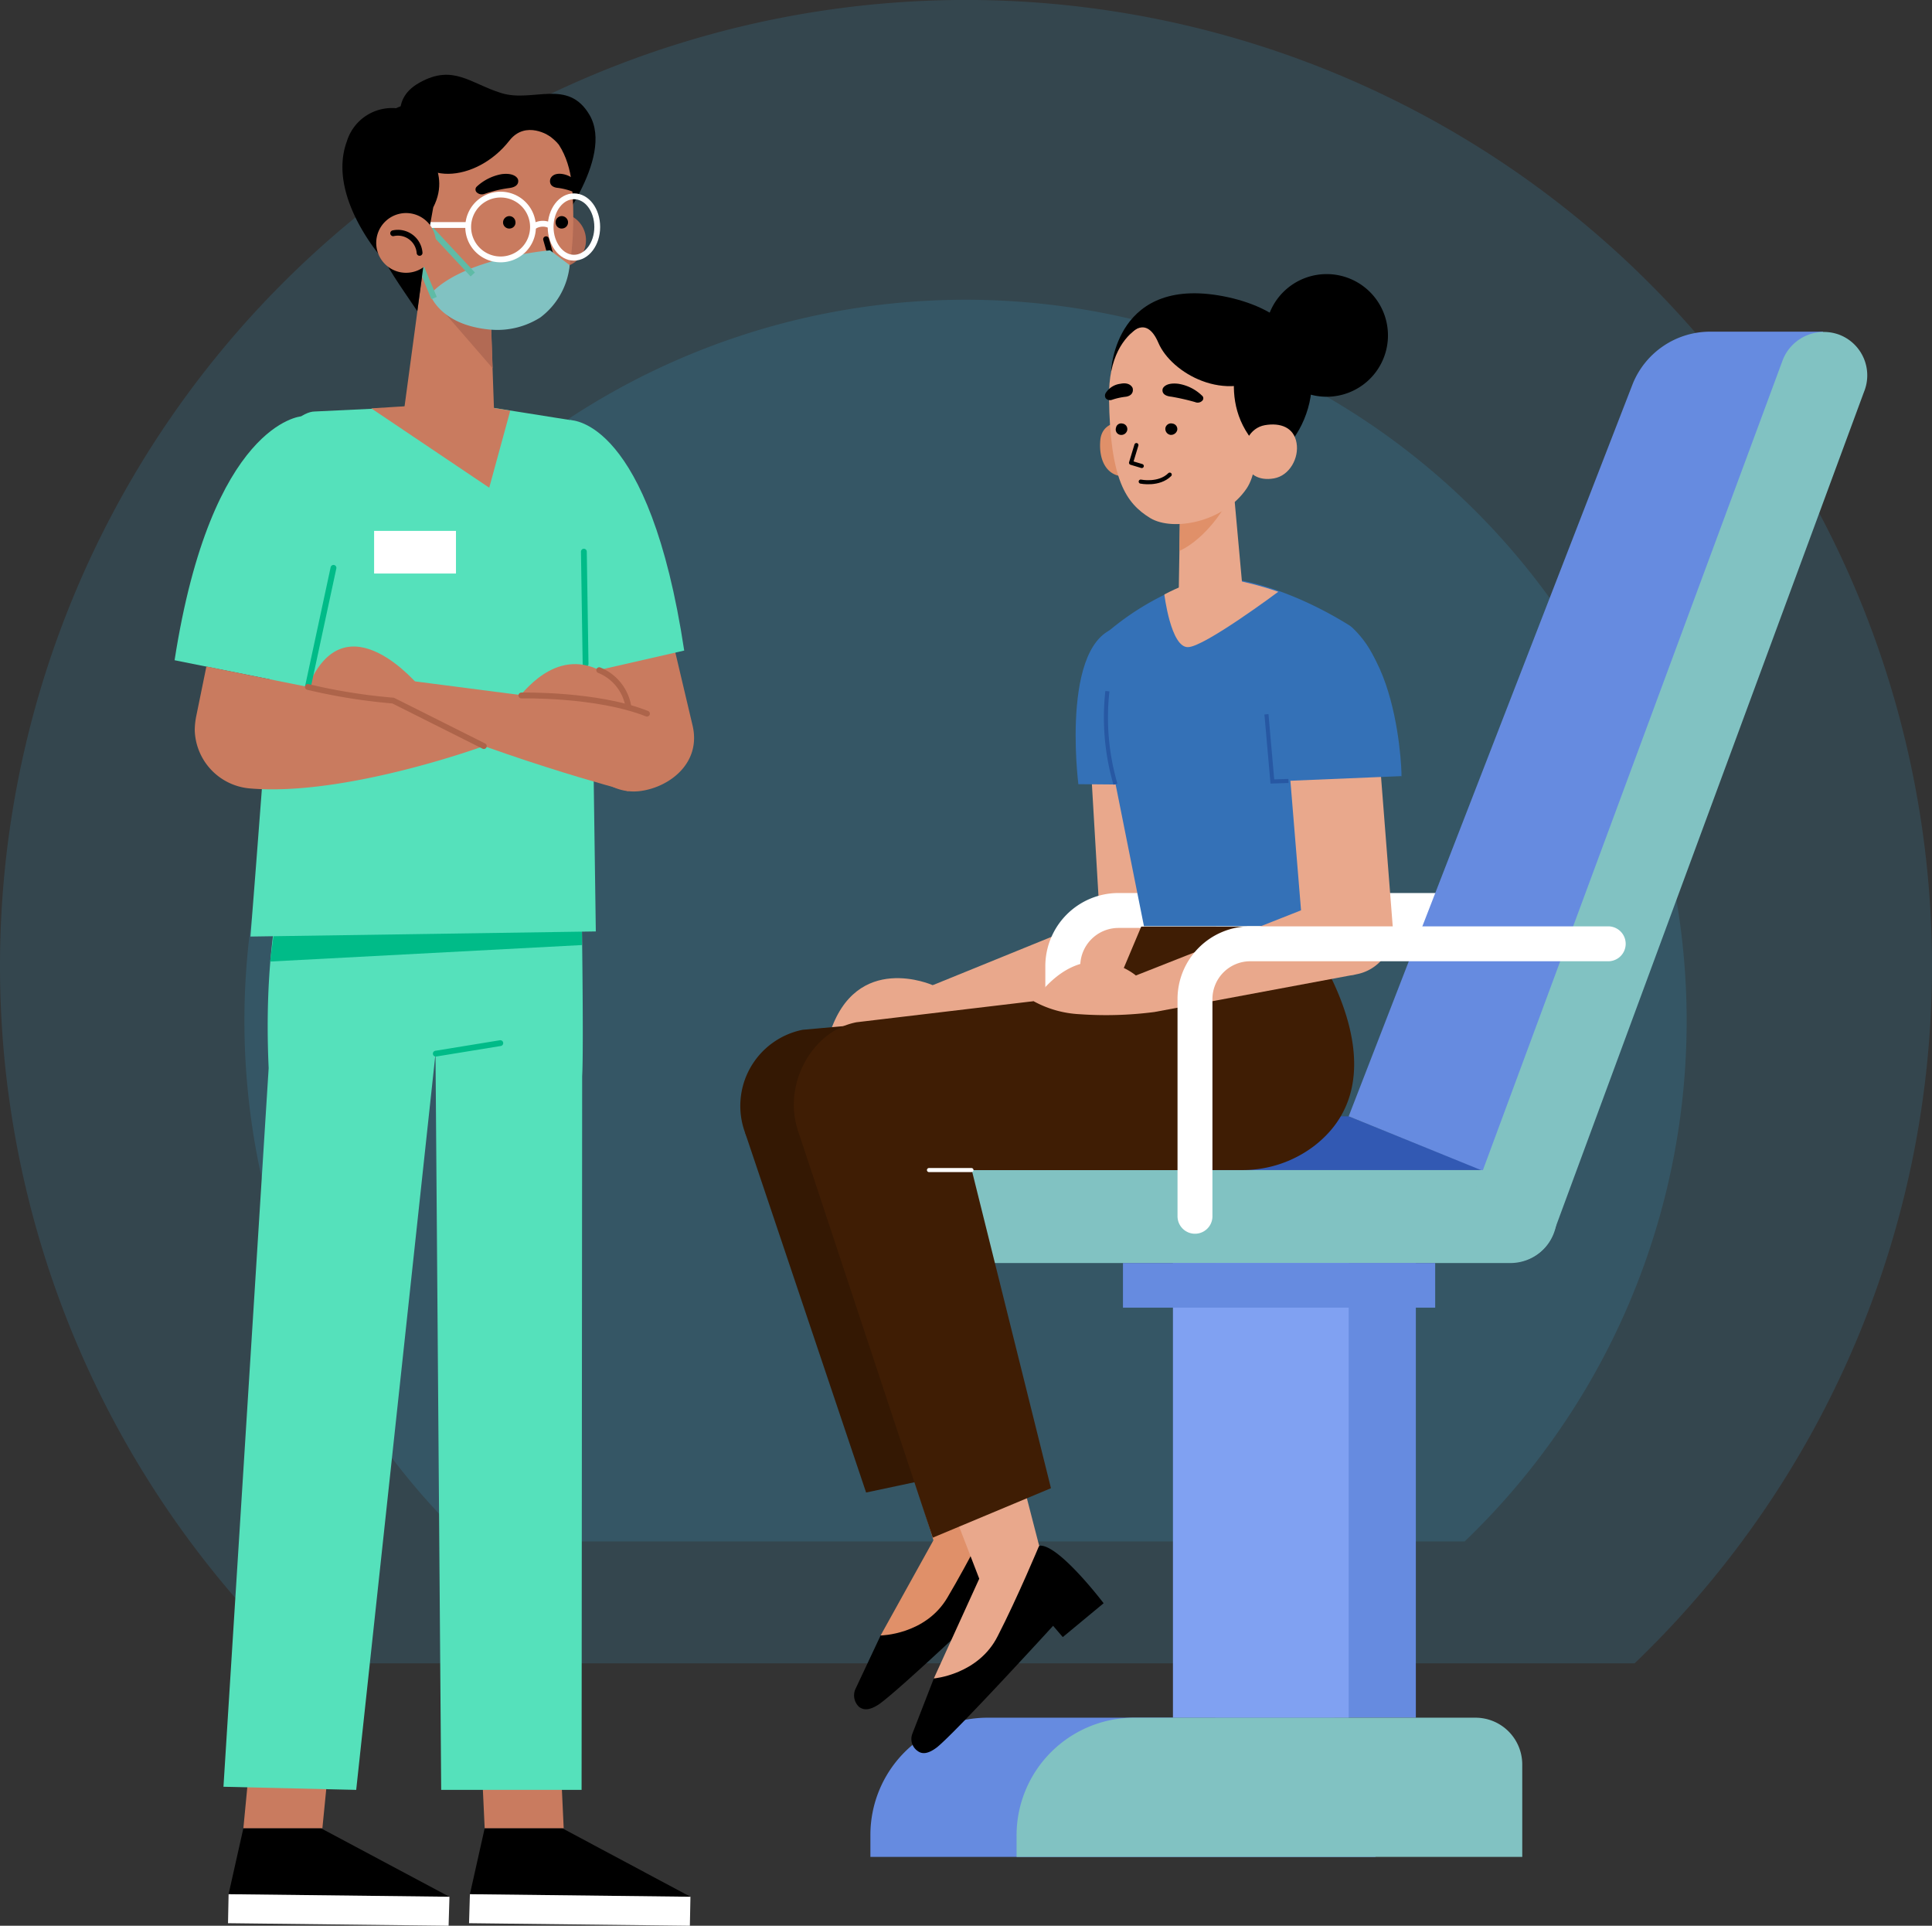 <svg xmlns="http://www.w3.org/2000/svg" width="332" height="330.896" viewBox="0 0 332 330.896">
  <rect x="0" y="0" width="332" height="330.896" fill="#333333" stroke="none"/>
  <g id="Illustration_2" data-name="Illustration 2" transform="translate(-22 -112.137)">
    <path id="Path_6162" data-name="Path 6162" d="M207.964,402.395h229.79a166,166,0,1,0-229.79,0Z" transform="translate(-134.859 -4.452)" fill="rgba(61,172,220,0.16)"/>
    <path id="Path_5872" data-name="Path 5872" d="M195.009,329.945h171.54a123.92,123.92,0,1,0-171.54,0Z" transform="translate(-92.859 47.055)" fill="rgba(61,172,220,0.16)"/>
    <g id="_Group_" data-name="&lt;Group&gt;" transform="translate(36.116 120.431)">
      <g id="_Group_2" data-name="&lt;Group&gt;" transform="translate(-10 0)">
        <g id="_Group_3" data-name="&lt;Group&gt;" transform="translate(25.884 4.554)">
          <g id="_Group_4" data-name="&lt;Group&gt;" transform="translate(8.401 118.277)">
            <g id="_Group_5" data-name="&lt;Group&gt;" transform="translate(42.201 164.213)">
              <g id="_Group_6" data-name="&lt;Group&gt;" transform="translate(0 18.805)">
                <path id="_Path_" data-name="&lt;Path&gt;" d="M977.94,1009.8h13.334l22.029,11.771-37.9-.44Z" transform="translate(-975.254 -1009.8)"/>
                <g id="_Group_7" data-name="&lt;Group&gt;" transform="translate(0 11.332)">
                  <path id="_Path_2" data-name="&lt;Path&gt;" d="M975.1,1037.982l.147-4.982,37.9.44-.1,4.982Z" transform="translate(-975.1 -1033)" fill="#fff"/>
                </g>
              </g>
              <path id="_Path_3" data-name="&lt;Path&gt;" d="M992.379,971.3H978.8l.879,18.8h13.579Z" transform="translate(-976.993 -971.3)" fill="#c97b5f"/>
            </g>
            <g id="_Group_8" data-name="&lt;Group&gt;" transform="translate(0.782 164.213)">
              <g id="_Group_9" data-name="&lt;Group&gt;" transform="translate(0 18.805)">
                <path id="_Path_4" data-name="&lt;Path&gt;" d="M893.04,1009.8h13.334l22.077,11.771-37.952-.44Z" transform="translate(-890.402 -1009.8)"/>
                <g id="_Group_10" data-name="&lt;Group&gt;" transform="translate(0 11.332)">
                  <path id="_Path_5" data-name="&lt;Path&gt;" d="M890.3,1037.982l.1-4.982,37.952.44-.147,4.982Z" transform="translate(-890.3 -1033)" fill="#fff"/>
                </g>
              </g>
              <path id="_Path_6" data-name="&lt;Path&gt;" d="M911.135,971.3H897.507L895.7,990.1h13.579Z" transform="translate(-893.062 -971.3)" fill="#c97b5f"/>
            </g>
            <g id="_Group_11" data-name="&lt;Group&gt;">
              <path id="_Path_7" data-name="&lt;Path&gt;" d="M896.466,687.509c-1.026-22.761,2.979-34.63,4.689-42.006l.244-3.37.586-.1a6.38,6.38,0,0,0,.2-.684l.2.586,22.81-5.275L949.12,635.1l.977,16.656c.146,4.884.537,32.237.244,37.121l-.1,122.647H926.115l-.977-126.506L911.51,811.524l-22.81-.537Z" transform="translate(-888.7 -635.1)" fill="#55e1bb"/>
              <g id="_Group_12" data-name="&lt;Group&gt;" transform="translate(8.01 27.353)">
                <path id="_Path_8" data-name="&lt;Path&gt;" d="M958.682,691.1v3.907L905.1,697.84l.781-5.91Z" transform="translate(-905.1 -691.1)" fill="#0b8"/>
                <path id="_Path_9" data-name="&lt;Path&gt;" d="M963.4,735.407l11.088-1.807" transform="translate(-934.924 -712.841)" fill="none" stroke="#0b8" stroke-linecap="round" stroke-linejoin="round" stroke-width="1"/>
              </g>
            </g>
          </g>
          <g id="_Group_13" data-name="&lt;Group&gt;" transform="translate(0 56.832)">
            <g id="_Group_14" data-name="&lt;Group&gt;" transform="translate(13.041)">
              <path id="_Path_10" data-name="&lt;Path&gt;" d="M923.6,509.847l-14.36.684c-1.954,0-5.715,2.686-5.471,6.5.44,8.45-5.568,83.718-5.568,83.718l59.345-.879-1.123-80.2c-.1-2.638-.733-7.082-3.273-7.668l-14.458-2.3Z" transform="translate(-898.2 -509.505)" fill="#55e1bb"/>
              <path id="_Path_11" data-name="&lt;Path&gt;" d="M940.7,509.788l7.815-.488,11.918.2,4.152.684-3.614,13.237Z" transform="translate(-919.941 -509.3)" fill="#c97b5f"/>
              <path id="_Path_12" data-name="&lt;Path&gt;" d="M941.7,560.727h14.067V553.4H941.7Z" transform="translate(-920.453 -531.86)" fill="#fff"/>
            </g>
            <g id="_Group_15" data-name="&lt;Group&gt;" transform="translate(21.442 2.491)">
              <path id="_Path_13" data-name="&lt;Path&gt;" d="M1030.548,589.5l3.761,15.923c1.417,6.35-3.956,10.453-8.938,11.136a8.637,8.637,0,0,1-9.671-6.887l.2-19.049Z" transform="translate(-966.71 -552.818)" fill="#c97b5f"/>
              <g id="_Group_16" data-name="&lt;Group&gt;" transform="translate(46.548)">
                <path id="_Path_14" data-name="&lt;Path&gt;" d="M1010.7,514.4c.342.1,13.579-.147,19.587,39.612l-16.9,3.859Z" transform="translate(-1010.7 -514.4)" fill="#55e1bb"/>
                <path id="_Path_15" data-name="&lt;Path&gt;" d="M1015.793,579.993,1015.5,560.7" transform="translate(-1013.156 -538.085)" fill="none" stroke="#0b8" stroke-linecap="round" stroke-linejoin="round" stroke-width="1"/>
              </g>
              <g id="_Group_17" data-name="&lt;Group&gt;" transform="translate(0 38.918)">
                <path id="_Path_16" data-name="&lt;Path&gt;" d="M986.08,625.049s-23.4-6.057-43.08-15.142L948.08,606l35.9,4.64Z" transform="translate(-929.519 -600.177)" fill="#c97b5f"/>
                <path id="_Path_17" data-name="&lt;Path&gt;" d="M936.11,601.024s-12.748-15.63-19.245,0l-1.465,3.224,8.059,3.956,9.769-2.052Z" transform="translate(-915.4 -594.078)" fill="#c97b5f"/>
                <path id="_Path_18" data-name="&lt;Path&gt;" d="M992.6,605.8c.44.049,6.057-8.645,14.165-4.347,8.157,4.3,3.126,9.915,3.126,9.915Z" transform="translate(-954.893 -597.238)" fill="#c97b5f"/>
                <path id="_Path_19" data-name="&lt;Path&gt;" d="M993.5,611.293s12.944-.293,21.589,3.126" transform="translate(-955.353 -602.881)" fill="none" stroke="#ad644a" stroke-linecap="round" stroke-linejoin="round" stroke-width="1"/>
                <path id="_Path_20" data-name="&lt;Path&gt;" d="M1020.9,602.4a8.191,8.191,0,0,1,5.031,6.4" transform="translate(-969.37 -598.335)" fill="none" stroke="#ad644a" stroke-linecap="round" stroke-linejoin="round" stroke-width="1"/>
              </g>
            </g>
            <g id="_Group_18" data-name="&lt;Group&gt;" transform="translate(0 1.856)">
              <g id="_Group_19" data-name="&lt;Group&gt;">
                <path id="_Path_21" data-name="&lt;Path&gt;" d="M893.284,513.1s-15.435,1.075-21.784,41.908l22.908,4.591Z" transform="translate(-871.5 -513.1)" fill="#55e1bb"/>
                <path id="_Path_22" data-name="&lt;Path&gt;" d="M918.4,586.866l4.4-20.466" transform="translate(-895.492 -540.366)" fill="none" stroke="#0b8" stroke-linecap="round" stroke-linejoin="round" stroke-width="1"/>
              </g>
              <g id="_Group_20" data-name="&lt;Group&gt;" transform="translate(3.468 42.983)">
                <path id="_Path_23" data-name="&lt;Path&gt;" d="M898.04,604.617v1.905l14.653.44,15.581,7.815s-23.787,8.694-40.2,7.278a10.344,10.344,0,0,1-9.476-10.013,12.74,12.74,0,0,1,.244-2.344l1.758-8.6Z" transform="translate(-878.6 -601.1)" fill="#c97b5f"/>
                <path id="_Path_24" data-name="&lt;Path&gt;" d="M948.634,618.46l-15.581-7.815A98.221,98.221,0,0,1,918.4,608.3" transform="translate(-898.96 -604.783)" fill="none" stroke="#ad644a" stroke-linecap="round" stroke-linejoin="round" stroke-width="1"/>
              </g>
            </g>
          </g>
          <g id="_Group_21" data-name="&lt;Group&gt;" transform="translate(28.842)">
            <path id="_Path_25" data-name="&lt;Path&gt;" d="M940.929,404.893a8.1,8.1,0,0,0-9.622,5.519c-3.517,9.573,6.35,20.417,6.35,20.417Z" transform="translate(-930.549 -398.957)"/>
            <path id="_Path_26" data-name="&lt;Path&gt;" d="M951.846,403.132s-3.419-5.666,2.345-8.841c5.763-3.224,8.694.146,14.067,1.807,5.422,1.661,11.43-2.589,15.142,3.761,4.347,7.473-6.545,20.759-6.545,20.759Z" transform="translate(-940.928 -392.946)"/>
            <path id="_Path_27" data-name="&lt;Path&gt;" d="M997.189,447.242a4.681,4.681,0,1,0,3.517-5.568,4.706,4.706,0,0,0-3.517,5.568Z" transform="translate(-964.586 -417.812)" fill="#b26a54"/>
            <path id="_Path_28" data-name="&lt;Path&gt;" d="M967.1,461.762l.635,17.975L952.3,479.3l4.005-29.7Z" transform="translate(-941.676 -421.928)" fill="#c97b5f"/>
            <path id="_Path_29" data-name="&lt;Path&gt;" d="M972.76,483.923,962.6,472.2l9.818,1.954Z" transform="translate(-946.945 -433.489)" fill="#b26a54"/>
            <path id="_Path_30" data-name="&lt;Path&gt;" d="M975.365,410.06c4.689.635,6.985,5.617,7.473,10.111.537,5.177.391,13.383-1.221,17.291-2.491,6.057-8.3,9.329-16.265,7.18,0,0-8.645-1.123-9.525-15.142-1.026-16.656,9.476-20.759,19.538-19.44Z" transform="translate(-943.445 -401.584)" fill="#c97b5f"/>
            <g id="_Group_22" data-name="&lt;Group&gt;" transform="translate(13.262 17.01)">
              <path id="_Path_31" data-name="&lt;Path&gt;" d="M1005.583,443.954a1.023,1.023,0,0,0,1.221.83,1.056,1.056,0,0,0,.879-1.221,1.1,1.1,0,0,0-1.27-.879,1.071,1.071,0,0,0-.83,1.27Z" transform="translate(-982.187 -435.393)"/>
              <path id="_Path_32" data-name="&lt;Path&gt;" d="M987.084,443.954a1.071,1.071,0,0,0,1.27.83,1.023,1.023,0,0,0,.83-1.221,1.056,1.056,0,0,0-1.221-.879,1.1,1.1,0,0,0-.879,1.27Z" transform="translate(-972.724 -435.393)"/>
              <path id="_Path_33" data-name="&lt;Path&gt;" d="M1001.177,450.8l.928,3.273-1.905.537" transform="translate(-979.441 -439.552)" fill="none" stroke="#000" stroke-linecap="round" stroke-linejoin="round" stroke-width="1"/>
              <path id="_Path_34" data-name="&lt;Path&gt;" d="M1003.64,428.665s-.439,1.27,1.124,1.514a10.951,10.951,0,0,1,2.638.635.927.927,0,0,0,1.074-.342.9.9,0,0,0,0-.928,4.188,4.188,0,0,0-2.638-1.71C1003.982,427.493,1003.64,428.665,1003.64,428.665Z" transform="translate(-981.172 -427.772)"/>
              <path id="_Path_35" data-name="&lt;Path&gt;" d="M984.663,428.73s.489,1.27-1.514,1.514a21.416,21.416,0,0,0-4.3,1.026,1.282,1.282,0,0,1-1.319-.342.681.681,0,0,1,.049-.928,8.5,8.5,0,0,1,4.3-2.149C984.272,427.558,984.663,428.73,984.663,428.73Z" transform="translate(-967.763 -427.788)"/>
              <path id="_Path_36" data-name="&lt;Path&gt;" d="M995.075,463.07s-3.272.684-5.275-1.27" transform="translate(-974.121 -445.179)" fill="none" stroke="#000" stroke-linecap="round" stroke-linejoin="round" stroke-width="1"/>
              <g id="_Group_23" data-name="&lt;Group&gt;" transform="translate(0 8.854)">
                <path id="_Path_37" data-name="&lt;Path&gt;" d="M982.012,454.7s-14.946,1.27-20.612,7.571c0,0,1.612,5.275,10.355,6.057a13.777,13.777,0,0,0,8.6-2.1,12.79,12.79,0,0,0,5.031-8.987Z" transform="translate(-959.593 -450.402)" fill="#81c2c2"/>
                <path id="_Path_38" data-name="&lt;Path&gt;" d="M960.3,445.9l7.864,8.45" transform="translate(-959.03 -445.9)" fill="none" stroke="#5fbba6" stroke-width="1"/>
                <path id="_Path_39" data-name="&lt;Path&gt;" d="M957.7,459.3l2.491,5.959" transform="translate(-957.7 -452.755)" fill="none" stroke="#5fbba6" stroke-width="1"/>
              </g>
              <g id="_Group_24" data-name="&lt;Group&gt;" transform="translate(0.635 3.579)">
                <g id="_Group_25" data-name="&lt;Group&gt;" transform="translate(7.717)">
                  <path id="_Path_40" data-name="&lt;Path&gt;" d="M974.8,440.668a5.568,5.568,0,1,0,5.568-5.568A5.566,5.566,0,0,0,974.8,440.668Z" transform="translate(-974.8 -435.1)" fill="none" stroke="#fff" stroke-width="1"/>
                  <path id="_Path_41" data-name="&lt;Path&gt;" d="M1003.8,440.975c0,2.882,1.807,5.275,4.005,5.275,2.247,0,4.005-2.393,4.005-5.275,0-2.931-1.758-5.275-4.005-5.275C1005.607,435.7,1003.8,438.044,1003.8,440.975Z" transform="translate(-989.635 -435.407)" fill="none" stroke="#fff" stroke-width="1"/>
                  <path id="_Path_42" data-name="&lt;Path&gt;" d="M1000.677,445.7a2.808,2.808,0,0,0-3.077.2" transform="translate(-986.464 -440.328)" fill="none" stroke="#fff" stroke-width="1"/>
                </g>
                <path id="_Path_43" data-name="&lt;Path&gt;" d="M959,445.8h7.717" transform="translate(-959 -440.574)" fill="none" stroke="#fff" stroke-width="1"/>
              </g>
            </g>
            <path id="_Path_44" data-name="&lt;Path&gt;" d="M948.768,427.737,945.2,414.745c1.514-3.419,3.81-2.931,3.81-2.931-.049-.2,3.126-1.758,3.077-2,12.7-9.72,19.635-.977,19.635-.977s-3.712-9.329-19.244-8.059c-10.941.83-14.458,4.542-14.018,11.674.879,14.214,2.589,15.532,8.987,25.057Z" transform="translate(-934.579 -396.89)"/>
            <path id="_Path_45" data-name="&lt;Path&gt;" d="M950.512,415.7s6.35,4.982,2.882,11.674l-1.075,5.959-7.62-8.206,1.9-9.036Z" transform="translate(-937.788 -404.586)"/>
            <path id="_Path_46" data-name="&lt;Path&gt;" d="M977.851,408.264s-4.152-2.882-6.985.733c-5.715,7.327-16.412,8.059-17.535-.488s12.6-5.91,12.6-5.91S975.262,404.893,977.851,408.264Z" transform="translate(-942.17 -397.687)"/>
            <g id="_Group_26" data-name="&lt;Group&gt;" transform="translate(5.805 23.747)">
              <path id="_Path_47" data-name="&lt;Path&gt;" d="M942.564,447.834a5.131,5.131,0,0,0,10.013-2.247,5.131,5.131,0,1,0-10.013,2.247Z" transform="translate(-942.434 -441.565)" fill="#c97b5f"/>
              <path id="_Path_48" data-name="&lt;Path&gt;" d="M948.4,448.63a3.742,3.742,0,0,1,4.542,3.37" transform="translate(-945.486 -445.145)" fill="none" stroke="#000" stroke-linecap="round" stroke-linejoin="round" stroke-width="1"/>
            </g>
          </g>
        </g>
      </g>
      <g id="_Group_27" data-name="&lt;Group&gt;" transform="translate(-1252.09 -731.386)">
        <g id="_Group_28" data-name="&lt;Group&gt;" transform="translate(1380.528 830.68)">
          <g id="_Group_29" data-name="&lt;Group&gt;" transform="translate(42.288)">
            <path id="_Path_49" data-name="&lt;Path&gt;" d="M1429.5,845.978l2.586,43.956a7.762,7.762,0,0,0,15.514-.554l-1.385-44.88Z" transform="translate(-1427.74 -836.368)" fill="#e9a88c"/>
            <path id="_Path_50" data-name="&lt;Path&gt;" d="M1428.061,862.849s-3.417-26.872,8.219-27.149c15.606-.462,13.944,29.643,13.944,27.334Z" transform="translate(-1427.594 -835.694)" fill="#3471b7"/>
          </g>
          <g id="_Group_30" data-name="&lt;Group&gt;" transform="translate(0 47.563)">
            <path id="_Path_51" data-name="&lt;Path&gt;" d="M1401,901.329l34.722-14.129,2.955,13.39-34.906,7.018Z" transform="translate(-1383.27 -887.2)" fill="#e9a88c"/>
            <path id="_Path_52" data-name="&lt;Path&gt;" d="M1399.53,902.4s-13.205-5.91-17.73,8.4c2.493,1.293,5.448.277,8.219.369,0,0,6.834-1.755,12.282-2.493l2.493-5.541Z" transform="translate(-1381.8 -888.271)" fill="#e9a88c"/>
          </g>
        </g>
        <g id="_Group_31" data-name="&lt;Group&gt;" transform="translate(1370.121 780.08)">
          <path id="_Path_53" data-name="&lt;Path&gt;" d="M1488.045,1032.324H1453.6V954.2h34.445Z" transform="translate(-1376.889 -794.166)" fill="#668be0"/>
          <g id="_Group_32" data-name="&lt;Group&gt;">
            <path id="_Path_54" data-name="&lt;Path&gt;" d="M1470.737,926.9l-92.437.185,21.147,9.234,94.192-.185Z" transform="translate(-1371.125 -792.076)" fill="#3259b3"/>
            <path id="_Path_55" data-name="&lt;Path&gt;" d="M1392.111,950.188l-18.839-9.327a7.819,7.819,0,0,1-.739-11.174c2.863-3.324,6.833-3.232,11.174-.831l18.838,7.942c3.324,2.863,3.694,9.234.831,12.559C1400.422,952.681,1397.559,952.127,1392.111,950.188Z" transform="translate(-1370.53 -792.093)" fill="#80a1f2"/>
            <path id="_Path_56" data-name="&lt;Path&gt;" d="M1425.2,935.511V898.2a9.577,9.577,0,0,1,9.512-9.6h61.5" transform="translate(-1374.715 -789.144)" fill="none" stroke="#fff" stroke-linecap="round" stroke-linejoin="round" stroke-width="6"/>
            <path id="_Path_57" data-name="&lt;Path&gt;" d="M1559.941,780.9h-19.485a14.371,14.371,0,0,0-13.205,8.865L1478.4,915.724l23.178,9.419Z" transform="translate(-1378.787 -780.9)" fill="#668be0"/>
            <g id="_Group_33" data-name="&lt;Group&gt;" transform="translate(21.858 0.046)">
              <path id="_Path_58" data-name="&lt;Path&gt;" d="M1499.75,952.876h-97.516a7.988,7.988,0,1,1,0-15.976h97.516a7.988,7.988,0,0,1,0,15.976Z" transform="translate(-1394.2 -792.888)" fill="#81c2c2"/>
              <path id="_Path_59" data-name="&lt;Path&gt;" d="M1568.662,791.246l-53.468,144.8a7.562,7.562,0,0,1-14.036-5.633l53.56-144.7a7.6,7.6,0,0,1,9.789-4.248A7.48,7.48,0,0,1,1568.662,791.246Z" transform="translate(-1402.349 -780.95)" fill="#81c2c2"/>
            </g>
          </g>
          <path id="_Path_60" data-name="&lt;Path&gt;" d="M1475.9,1032.324h-30.2V954.2h30.2Z" transform="translate(-1376.285 -794.166)" fill="#80a1f2"/>
          <path id="_Path_61" data-name="&lt;Path&gt;" d="M1490.053,961.865H1436.4V954.2h53.652Z" transform="translate(-1375.573 -794.166)" fill="#668be0"/>
          <g id="_Group_34" data-name="&lt;Group&gt;" transform="translate(17.425 238.158)">
            <path id="_Path_62" data-name="&lt;Path&gt;" d="M1476.2,1062.717h-86.8v-3.694a20.139,20.139,0,0,1,20.131-20.224h58.639a7.981,7.981,0,0,1,8.034,8.034Z" transform="translate(-1389.4 -1038.8)" fill="#668be0"/>
            <path id="_Path_63" data-name="&lt;Path&gt;" d="M1503.5,1062.717h-86.9v-3.694a20.218,20.218,0,0,1,20.224-20.224h58.639a8.04,8.04,0,0,1,8.034,8.034Z" transform="translate(-1391.482 -1038.8)" fill="#81c2c2"/>
          </g>
        </g>
        <g id="_Group_35" data-name="&lt;Group&gt;" transform="translate(1365.187 770.187)">
          <g id="_Group_36" data-name="&lt;Group&gt;" transform="translate(0 112.119)">
            <g id="_Group_37" data-name="&lt;Group&gt;">
              <g id="_Group_38" data-name="&lt;Group&gt;">
                <g id="_Group_39" data-name="&lt;Group&gt;" transform="translate(19.551 59.193)">
                  <g id="_Group_40" data-name="&lt;Group&gt;" transform="translate(0 39.154)">
                    <path id="_Path_64" data-name="&lt;Path&gt;" d="M1390.922,1021.716l-4.34,9.234a2.694,2.694,0,0,0,.646,3.047c.739.554,1.755.646,3.417-.462,3.6-2.493,21.332-19.393,21.332-19.393l1.478,2.032,7.48-5.356s-7.2-10.8-10.435-10.62Z" transform="translate(-1386.359 -998.261)"/>
                    <path id="_Path_65" data-name="&lt;Path&gt;" d="M1400.627,1004.749l-9.327,16.807s7.665-.092,11.451-6.464,8.126-15.052,8.126-15.052l-2.955-1.939Z" transform="translate(-1386.738 -998.1)" fill="#e09069"/>
                  </g>
                  <path id="_Path_66" data-name="&lt;Path&gt;" d="M1410.64,996.794l-7.11-41.094-15.329,7.665,13.113,42.386Z" transform="translate(-1386.5 -955.7)" fill="#e09069"/>
                </g>
                <g id="_Group_41" data-name="&lt;Group&gt;">
                  <path id="_Path_67" data-name="&lt;Path&gt;" d="M1366.1,929.112l20.778,61.779,26.965-5.725L1392.511,918.4Z" transform="translate(-1365.257 -893.651)" fill="#341803"/>
                  <path id="_Path_68" data-name="&lt;Path&gt;" d="M1452.28,891.6s24.194,32.044-5.818,41.832H1378.4c-5.448,0-10.343-1.2-12.374-6.372a13.341,13.341,0,0,1,9.881-17.73l59.1-5.264-.462-12.467Z" transform="translate(-1365.187 -891.6)" fill="#341803"/>
                </g>
              </g>
              <g id="_Group_42" data-name="&lt;Group&gt;" transform="translate(9.801 26.78)">
                <g id="_Group_43" data-name="&lt;Group&gt;" transform="translate(16.807 35.645)">
                  <g id="_Group_44" data-name="&lt;Group&gt;" transform="translate(2.799 42.202)">
                    <path id="_Path_69" data-name="&lt;Path&gt;" d="M1400.881,1029.608l-3.694,9.512a2.5,2.5,0,0,0,.923,2.955c.739.554,1.755.554,3.324-.646,3.417-2.77,19.946-20.87,19.946-20.87l1.662,1.939,7.018-5.818s-7.849-10.343-11.081-9.881Z" transform="translate(-1397.031 -1005.044)"/>
                    <path id="_Path_70" data-name="&lt;Path&gt;" d="M1409.234,1011.826l-8.034,17.638s7.665-.646,10.989-7.3c3.417-6.649,7.11-15.514,7.11-15.514l-3.14-1.755Z" transform="translate(-1397.35 -1004.9)" fill="#e9a88c"/>
                  </g>
                  <path id="_Path_71" data-name="&lt;Path&gt;" d="M1418.749,1003.156,1407.39,959.2,1394,971.39l15.976,41.371Z" transform="translate(-1394 -959.2)" fill="#e9a88c"/>
                </g>
                <path id="_Path_72" data-name="&lt;Path&gt;" d="M1375.8,928.542l23.271,70.275,20.316-8.5L1402.026,920.6Z" transform="translate(-1375.8 -920.6)" fill="#3f1d04"/>
              </g>
              <g id="_Group_45" data-name="&lt;Group&gt;" transform="translate(9.199 0)">
                <path id="_Path_73" data-name="&lt;Path&gt;" d="M1462.185,891.6s19.115,24.748,2.4,37.677a20.331,20.331,0,0,1-12.559,4.156H1388.4c-5.541,0-10.435-1.2-12.374-6.372-2.955-7.665,1.847-17.453,9.881-19.023l44.233-5.264,4.71-11.174Z" transform="translate(-1375.149 -891.6)" fill="#3f1d04"/>
                <path id="_Path_74" data-name="&lt;Path&gt;" d="M1407.6,936.9h-7.3" transform="translate(-1377.074 -895.068)" fill="none" stroke="#fff" stroke-linecap="round" stroke-linejoin="round" stroke-width="0.7"/>
              </g>
            </g>
          </g>
          <g id="_Group_46" data-name="&lt;Group&gt;" transform="translate(50.432 52.002)">
            <g id="_Group_47" data-name="&lt;Group&gt;" transform="translate(12.051)">
              <path id="_Path_75" data-name="&lt;Path&gt;" d="M1475.1,834.9c-4.432-2.77-13.759-7.849-23.64-8.4a46.7,46.7,0,0,0-18.1,9.6c-1.293,1.016.277,18.746.369,20.408l6,30.012h27.888l12.189-32.6a17.179,17.179,0,0,0-3.878-18.284,6.439,6.439,0,0,0-.831-.739Z" transform="translate(-1432.849 -826.5)" fill="#3471b7"/>
              <g id="_Group_48" data-name="&lt;Group&gt;" transform="translate(0.383 0.092)">
                <path id="_Path_76" data-name="&lt;Path&gt;" d="M1463.677,829.093s-6.649-2.4-11.82-2.493c0,0-2.77.369-7.757,2.955,0,0,1.108,9.142,4.063,9.05C1450.934,838.6,1463.677,829.093,1463.677,829.093Z" transform="translate(-1434.093 -826.6)" fill="#e9a88c"/>
                <path id="_Path_77" data-name="&lt;Path&gt;" d="M1434.867,863.776a40.919,40.919,0,0,1-1.385-15.976" transform="translate(-1433.264 -828.223)" fill="none" stroke="#2758a3" stroke-width="0.7"/>
              </g>
            </g>
            <g id="_Group_49" data-name="&lt;Group&gt;" transform="translate(0 6.989)">
              <g id="_Group_50" data-name="&lt;Group&gt;" transform="translate(0 48.049)">
                <path id="_Path_78" data-name="&lt;Path&gt;" d="M1438.8,899.582l34.168-13.482,3.6,13.3-34.63,6.464Z" transform="translate(-1421.255 -886.1)" fill="#e9a88c"/>
                <path id="_Path_79" data-name="&lt;Path&gt;" d="M1437.346,900.5s-8.865-7.665-17.546,4.433a18.25,18.25,0,0,0,7.849,2.216,64.572,64.572,0,0,0,12.836-.369l2.124-5.725Z" transform="translate(-1419.8 -887.019)" fill="#e9a88c"/>
              </g>
              <g id="_Group_51" data-name="&lt;Group&gt;" transform="translate(39.939)">
                <path id="_Path_80" data-name="&lt;Path&gt;" d="M1465.9,844.2l3.694,44.972a7.8,7.8,0,0,0,9.05,6.926,7.677,7.677,0,0,0,6.372-8.219L1481.506,843Z" transform="translate(-1463.268 -834.752)" fill="#e9a88c"/>
                <g id="_Group_52" data-name="&lt;Group&gt;">
                  <path id="_Path_81" data-name="&lt;Path&gt;" d="M1464.112,862.263s-4.987-27.242,6.649-28.165c15.514-1.108,15.7,29.55,15.514,27.242Z" transform="translate(-1463.05 -834.068)" fill="#3471b7"/>
                  <path id="_Path_82" data-name="&lt;Path&gt;" d="M1466.886,863.551l-2.77.092L1463.1,852.1" transform="translate(-1463.054 -835.449)" fill="none" stroke="#2758a3" stroke-width="0.7"/>
                </g>
              </g>
            </g>
          </g>
          <g id="_Group_53" data-name="&lt;Group&gt;" transform="translate(61.824)">
            <path id="_Path_83" data-name="&lt;Path&gt;" d="M1434.2,787.095s.646-16.9,20.131-12.651c19.485,4.34,15.606,21.424,8.773,26.872Z" transform="translate(-1432.294 -770.46)"/>
            <path id="_Path_84" data-name="&lt;Path&gt;" d="M1436.7,789.966a14.467,14.467,0,1,0,15.052-13.667A14.413,14.413,0,0,0,1436.7,789.966Z" transform="translate(-1432.484 -770.654)"/>
            <g id="_Group_54" data-name="&lt;Group&gt;" transform="translate(0 25.452)">
              <path id="_Path_85" data-name="&lt;Path&gt;" d="M1441.43,803.706c-.554,2.678-2.955,3.6-5.633,3.324-2.586-.277-3.971-2.863-3.6-6.372.37-2.678,2.955-3.324,5.541-2.678A4.7,4.7,0,0,1,1441.43,803.706Z" transform="translate(-1432.136 -797.749)" fill="#e09069"/>
            </g>
            <path id="_Path_86" data-name="&lt;Path&gt;" d="M1455.842,806l2.124,23.456-11.266,2.493.37-22.44Z" transform="translate(-1433.251 -772.928)" fill="#e9a88c"/>
            <path id="_Path_87" data-name="&lt;Path&gt;" d="M1446.9,820.774s5.633-2.216,9.7-11.174l-9.6,2.955Z" transform="translate(-1433.266 -773.204)" fill="#e09069"/>
            <path id="_Path_88" data-name="&lt;Path&gt;" d="M1444.235,778.2s-10.62-.092-10.435,13.852c.185,14.036,2.863,18.1,7.111,20.685,3.878,2.309,12.559.739,16.53-5.079,1.478-2.216,1.57-5.264,1.939-8.034l.923-3.6s5.264-17.915-16.068-17.823Z" transform="translate(-1432.263 -770.8)" fill="#e9a88c"/>
            <path id="_Path_89" data-name="&lt;Path&gt;" d="M1459.589,780.4s-6.095,10.527.554,19.023l5.541-6.556,2.216-9.881Z" transform="translate(-1434.042 -770.969)"/>
            <g id="_Group_55" data-name="&lt;Group&gt;" transform="translate(24.719 25.84)">
              <path id="_Path_90" data-name="&lt;Path&gt;" d="M1458.993,804.2c.462,2.586,2.493,3.694,5.079,3.232,2.678-.462,4.34-3.509,3.878-6.095-.462-2.678-2.77-3.509-5.448-3.047-2.586.462-3.971,3.232-3.509,5.91Z" transform="translate(-1458.905 -798.169)" fill="#e9a88c"/>
            </g>
            <path id="_Path_91" data-name="&lt;Path&gt;" d="M1437.7,781.022s2.77-3.509,4.894,1.477c2.216,5.171,11.543,10.527,19.115,5.264v-8.219s-18.838-7.849-24.01,1.478Z" transform="translate(-1432.562 -770.667)"/>
            <path id="_Path_92" data-name="&lt;Path&gt;" d="M1483.954,781.188a10.537,10.537,0,1,1-10.066-10.989A10.532,10.532,0,0,1,1483.954,781.188Z" transform="translate(-1434.49 -770.187)"/>
            <g id="_Group_56" data-name="&lt;Group&gt;" transform="translate(0.844 18.775)">
              <path id="_Path_93" data-name="&lt;Path&gt;" d="M1437.035,799.107a1.044,1.044,0,0,1-1.2.831.924.924,0,0,1-.739-1.2A.893.893,0,0,1,1436.2,798a.954.954,0,0,1,.831,1.108Z" transform="translate(-1433.203 -791.09)"/>
              <path id="_Path_94" data-name="&lt;Path&gt;" d="M1446.33,799.107a1.1,1.1,0,0,1-1.2.831,1.044,1.044,0,0,1-.831-1.2.984.984,0,0,1,1.2-.739.954.954,0,0,1,.831,1.108Z" transform="translate(-1433.91 -791.09)"/>
              <path id="_Path_95" data-name="&lt;Path&gt;" d="M1438.824,802l-.923,3.047,1.847.554" transform="translate(-1433.422 -791.397)" fill="none" stroke="#000" stroke-linecap="round" stroke-linejoin="round" stroke-width="0.7"/>
              <path id="_Path_96" data-name="&lt;Path&gt;" d="M1437.806,791.333s.369,1.2-1.108,1.477a11.284,11.284,0,0,0-2.493.554.986.986,0,0,1-1.016-.277.839.839,0,0,1,0-.923,3.461,3.461,0,0,1,2.493-1.57c1.754-.369,2.124.739,2.124.739Z" transform="translate(-1433.05 -790.518)"/>
              <path id="_Path_97" data-name="&lt;Path&gt;" d="M1443.8,791.427s-.462,1.2,1.478,1.385a39.908,39.908,0,0,1,4.063.923,1.112,1.112,0,0,0,1.293-.277.585.585,0,0,0-.092-.831,7.549,7.549,0,0,0-4.063-2.032C1444.165,790.319,1443.8,791.427,1443.8,791.427Z" transform="translate(-1433.869 -790.521)"/>
              <path id="_Path_98" data-name="&lt;Path&gt;" d="M1439.7,808.7s3.14.646,4.987-1.2" transform="translate(-1433.559 -791.818)" fill="none" stroke="#000" stroke-linecap="round" stroke-linejoin="round" stroke-width="0.7"/>
            </g>
          </g>
        </g>
        <path id="_Path_99" data-name="&lt;Path&gt;" d="M1449.8,941.619V904.312a9.5,9.5,0,0,1,9.512-9.511h61.5" transform="translate(-6.477 -9.539)" fill="none" stroke="#fff" stroke-linecap="round" stroke-linejoin="round" stroke-width="6"/>
      </g>
    </g>
  </g>
</svg>
